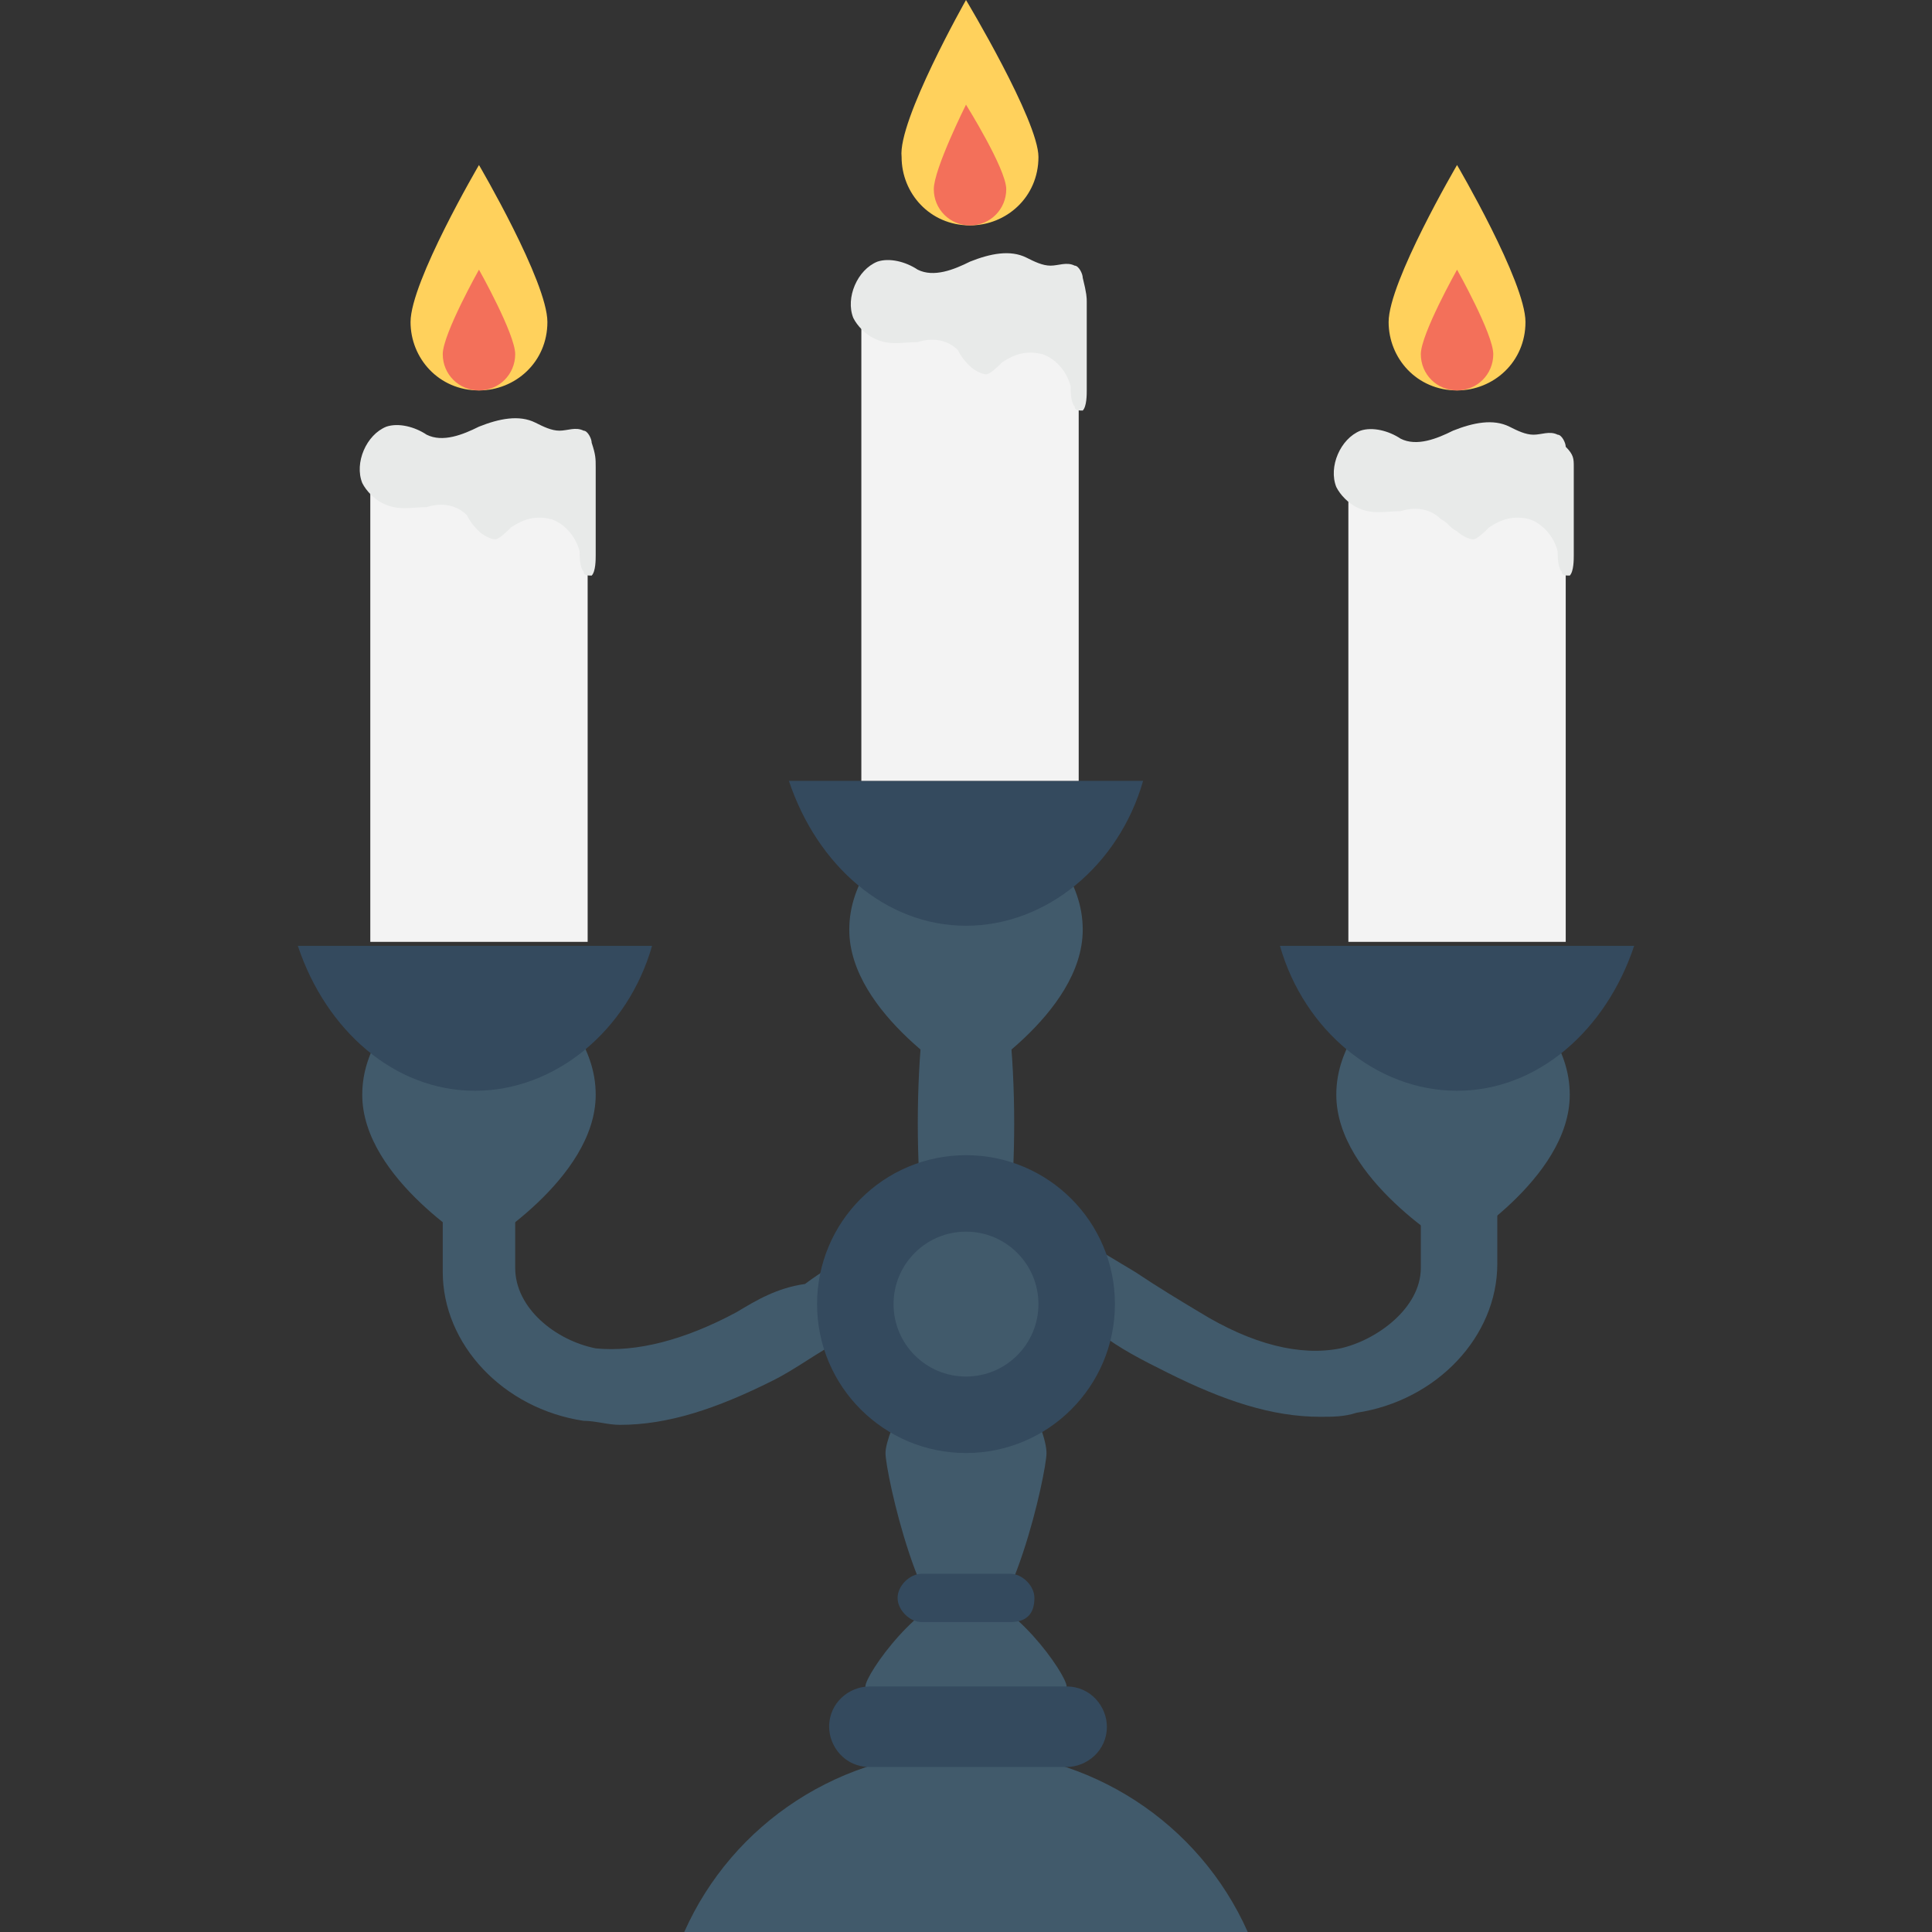 <?xml version="1.0" encoding="utf-8"?>
<!-- Generator: Adobe Illustrator 18.0.0, SVG Export Plug-In . SVG Version: 6.00 Build 0)  -->
<!DOCTYPE svg PUBLIC "-//W3C//DTD SVG 1.1//EN" "http://www.w3.org/Graphics/SVG/1.1/DTD/svg11.dtd">
<svg version="1.1" id="Layer_1" xmlns="http://www.w3.org/2000/svg" xmlns:xlink="http://www.w3.org/1999/xlink" x="0px" y="0px"
	 viewBox="0 0 48 48" enable-background="new 0 0 48 48" xml:space="preserve">
<rect x="0" y="0" width="48" height="48" fill="#333333" stroke="none"/>
<g>
	<g>
		<g>
			<g>
				<path fill="#415A6B" d="M26,36.1c0,0.5-0.9,4.6-2,4.6c-1.1,0-2-4.1-2-4.6c0-0.5,0.9-2.5,2-2.5C25.1,33.5,26,35.5,26,36.1z"/>
			</g>
			<g>
				<path fill="#415A6B" d="M21.5,41.9c0-0.3,1.4-2.3,2.5-2.3c1.1,0,2.5,2,2.5,2.3c0,0.3-1.4,1.1-2.5,1.1
					C22.9,43,21.5,42.2,21.5,41.9z"/>
			</g>
		</g>
		<g>
			<g>
				<g>
					<g>
						<path fill="#415A6B" d="M25,31.1c0-0.3,0.1-0.7,0.1-1c0.3-3.2-0.1-7.5-1.1-7.5c-1,0-1.4,4.3-1.1,7.5c0,0.4,0.1,0.7,0.1,1H25z"
							/>
					</g>
				</g>
				<g>
					<g>
						<g>
							<path fill="#415A6B" d="M21.6,21.5c-0.3,0.5-0.5,1-0.5,1.6c0,2.1,2.9,3.8,2.9,3.8s2.9-1.7,2.9-3.8c0-0.6-0.2-1.1-0.5-1.6
								H21.6z"/>
						</g>
						<g>
							<path fill="#344A5E" d="M19.6,19.4C20.3,21.5,22,23,24,23c2,0,3.8-1.5,4.4-3.6H19.6z"/>
						</g>
					</g>
				</g>
			</g>
			<g>
				<g>
					<g>
						<path fill="#415A6B" d="M18.3,32.6c-1.3,0.7-2.5,1-3.5,0.9c-1-0.2-2-1-2-2v-1.9H11v2c0,1.8,1.5,3.4,3.5,3.7
							c0.3,0,0.6,0.1,0.9,0.1c1.2,0,2.4-0.4,3.8-1.1c0.6-0.3,1.1-0.7,1.7-1c0.2-0.1,0.3-0.2,0.5-0.3v-2c-0.5,0.3-1,0.6-1.4,0.9
							C19.3,32,18.8,32.3,18.3,32.6z"/>
					</g>
				</g>
				<g>
					<path fill="#415A6B" d="M9.5,25.6c-0.3,0.5-0.5,1-0.5,1.6c0,2.1,2.9,3.8,2.9,3.8s2.9-1.7,2.9-3.8c0-0.6-0.2-1.1-0.5-1.6H9.5z"
						/>
				</g>
				<g>
					<path fill="#344A5E" d="M7.4,23.5c0.7,2.1,2.4,3.6,4.4,3.6c2,0,3.8-1.5,4.4-3.6H7.4z"/>
				</g>
				<g>
					<rect x="9.2" y="11.7" fill="#F3F3F3" width="5.4" height="11.7"/>
				</g>
				<g>
					<g>
						<path fill="#FFD15C" d="M13.6,8c0,1-0.8,1.7-1.7,1.7c-1,0-1.7-0.8-1.7-1.7c0-1,1.7-3.9,1.7-3.9S13.6,7,13.6,8z"/>
					</g>
				</g>
				<g>
					<g>
						<path fill="#F3705A" d="M12.8,8.8c0,0.5-0.4,0.9-0.9,0.9c-0.5,0-0.9-0.4-0.9-0.9s0.9-2.1,0.9-2.1S12.8,8.3,12.8,8.8z"/>
					</g>
				</g>
				<g>
					<path fill="#E8EAE9" d="M14.8,11.6c0,0.7,0,1.5,0,2.2c0,0.1,0,0.4-0.1,0.5c-0.1,0-0.2,0-0.2-0.1c-0.1-0.1-0.1-0.4-0.1-0.5
						c-0.1-0.4-0.4-0.7-0.7-0.8c-0.4-0.1-0.7,0-1,0.2c-0.1,0.1-0.3,0.3-0.4,0.3c-0.1,0-0.3-0.1-0.4-0.2c-0.1-0.1-0.2-0.2-0.3-0.4
						c-0.3-0.3-0.7-0.3-1-0.2c-0.4,0-0.7,0.1-1.1-0.1c-0.2-0.1-0.4-0.3-0.5-0.5c-0.2-0.5,0.1-1.2,0.6-1.4c0.3-0.1,0.7,0,1,0.2
						c0.4,0.2,0.9,0,1.3-0.2c0.5-0.2,1-0.3,1.4-0.1c0.2,0.1,0.4,0.2,0.6,0.2c0.2,0,0.4-0.1,0.6,0c0.1,0,0.2,0.2,0.2,0.3
						C14.8,11.3,14.8,11.4,14.8,11.6z"/>
				</g>
			</g>
			<g>
				<g>
					<path fill="#415A6B" d="M35.3,29.6v1.9c0,1-1.1,1.8-2,2c-1,0.2-2.2-0.1-3.5-0.9c-0.5-0.3-1-0.6-1.6-1c-0.5-0.3-1-0.6-1.5-0.9v2
						c0.2,0.1,0.4,0.2,0.6,0.4c0.5,0.4,1.1,0.7,1.7,1c1.4,0.7,2.6,1.1,3.8,1.1c0.3,0,0.6,0,0.9-0.1c2-0.3,3.5-1.9,3.5-3.7v-1.9H35.3
						z"/>
				</g>
			</g>
			<g>
				<path fill="#415A6B" d="M38.5,25.6c0.3,0.5,0.5,1,0.5,1.6c0,2.1-2.9,3.8-2.9,3.8s-2.9-1.7-2.9-3.8c0-0.6,0.2-1.1,0.5-1.6H38.5z"
					/>
			</g>
			<g>
				<path fill="#344A5E" d="M40.6,23.5c-0.7,2.1-2.4,3.6-4.4,3.6c-2,0-3.8-1.5-4.4-3.6H40.6z"/>
			</g>
			<g>
				<rect x="33.5" y="11.7" fill="#F3F3F3" width="5.4" height="11.7"/>
			</g>
			<g>
				<g>
					<path fill="#FFD15C" d="M37.9,8c0,1-0.8,1.7-1.7,1.7c-1,0-1.7-0.8-1.7-1.7c0-1,1.7-3.9,1.7-3.9S37.9,7,37.9,8z"/>
				</g>
			</g>
			<g>
				<g>
					<path fill="#F3705A" d="M37.1,8.8c0,0.5-0.4,0.9-0.9,0.9c-0.5,0-0.9-0.4-0.9-0.9s0.9-2.1,0.9-2.1S37.1,8.3,37.1,8.8z"/>
				</g>
			</g>
			<g>
				<path fill="#E8EAE9" d="M39.1,11.6c0,0.7,0,1.5,0,2.2c0,0.1,0,0.4-0.1,0.5c-0.1,0-0.2,0-0.2-0.1c-0.1-0.1-0.1-0.4-0.1-0.5
					c-0.1-0.4-0.4-0.7-0.7-0.8c-0.4-0.1-0.7,0-1,0.2c-0.1,0.1-0.3,0.3-0.4,0.3c-0.1,0-0.3-0.1-0.4-0.2C36,13.1,36,13,35.8,12.9
					c-0.3-0.3-0.7-0.3-1-0.2c-0.4,0-0.7,0.1-1.1-0.1c-0.2-0.1-0.4-0.3-0.5-0.5c-0.2-0.5,0.1-1.2,0.6-1.4c0.3-0.1,0.7,0,1,0.2
					c0.4,0.2,0.9,0,1.3-0.2c0.5-0.2,1-0.3,1.4-0.1c0.2,0.1,0.4,0.2,0.6,0.2c0.2,0,0.4-0.1,0.6,0c0.1,0,0.2,0.2,0.2,0.3
					C39.1,11.3,39.1,11.4,39.1,11.6z"/>
			</g>
			<g>
				<g>
					<rect x="21.4" y="7.7" fill="#F3F3F3" width="5.4" height="11.7"/>
				</g>
				<g>
					<g>
						<path fill="#FFD15C" d="M25.8,3.9c0,1-0.8,1.7-1.7,1.7c-1,0-1.7-0.8-1.7-1.7C22.3,3,24,0,24,0S25.8,3,25.8,3.9z"/>
					</g>
				</g>
				<g>
					<g>
						<path fill="#F3705A" d="M25,4.7c0,0.5-0.4,0.9-0.9,0.9s-0.9-0.4-0.9-0.9S24,2.6,24,2.6S25,4.2,25,4.7z"/>
					</g>
				</g>
				<g>
					<g>
						<path fill="#E8EAE9" d="M27,7.5c0,0.7,0,1.5,0,2.2c0,0.1,0,0.4-0.1,0.5c-0.1,0-0.2,0-0.2-0.1c-0.1-0.1-0.1-0.4-0.1-0.5
							c-0.1-0.4-0.4-0.7-0.7-0.8c-0.4-0.1-0.7,0-1,0.2c-0.1,0.1-0.3,0.3-0.4,0.3c-0.1,0-0.3-0.1-0.4-0.2c-0.1-0.1-0.2-0.2-0.3-0.4
							c-0.3-0.3-0.7-0.3-1-0.2c-0.4,0-0.7,0.1-1.1-0.1c-0.2-0.1-0.4-0.3-0.5-0.5c-0.2-0.5,0.1-1.2,0.6-1.4c0.3-0.1,0.7,0,1,0.2
							c0.4,0.2,0.9,0,1.3-0.2c0.5-0.2,1-0.3,1.4-0.1c0.2,0.1,0.4,0.2,0.6,0.2c0.2,0,0.4-0.1,0.6,0c0.1,0,0.2,0.2,0.2,0.3
							C27,7.3,27,7.4,27,7.5z"/>
					</g>
				</g>
			</g>
			<g>
				<g>
					<circle fill="#344A5E" cx="24" cy="32.4" r="3.7"/>
				</g>
				<g>
					<circle fill="#415A6B" cx="24" cy="32.4" r="1.8"/>
				</g>
			</g>
		</g>
		<g>
			<path fill="#415A6B" d="M31,48c-1.2-2.7-3.9-4.5-7-4.5s-5.8,1.8-7,4.5H31z"/>
		</g>
		<g>
			<path fill="#344A5E" d="M26.5,43.9h-4.9c-0.6,0-1-0.5-1-1l0,0c0-0.6,0.5-1,1-1h4.9c0.6,0,1,0.5,1,1l0,0
				C27.5,43.5,27,43.9,26.5,43.9z"/>
		</g>
		<g>
			<path fill="#344A5E" d="M25.1,40.3h-2.2c-0.3,0-0.6-0.3-0.6-0.6l0,0c0-0.3,0.3-0.6,0.6-0.6h2.2c0.3,0,0.6,0.3,0.6,0.6l0,0
				C25.7,40.1,25.5,40.3,25.1,40.3z"/>
		</g>
	</g>
</g>
</svg>
